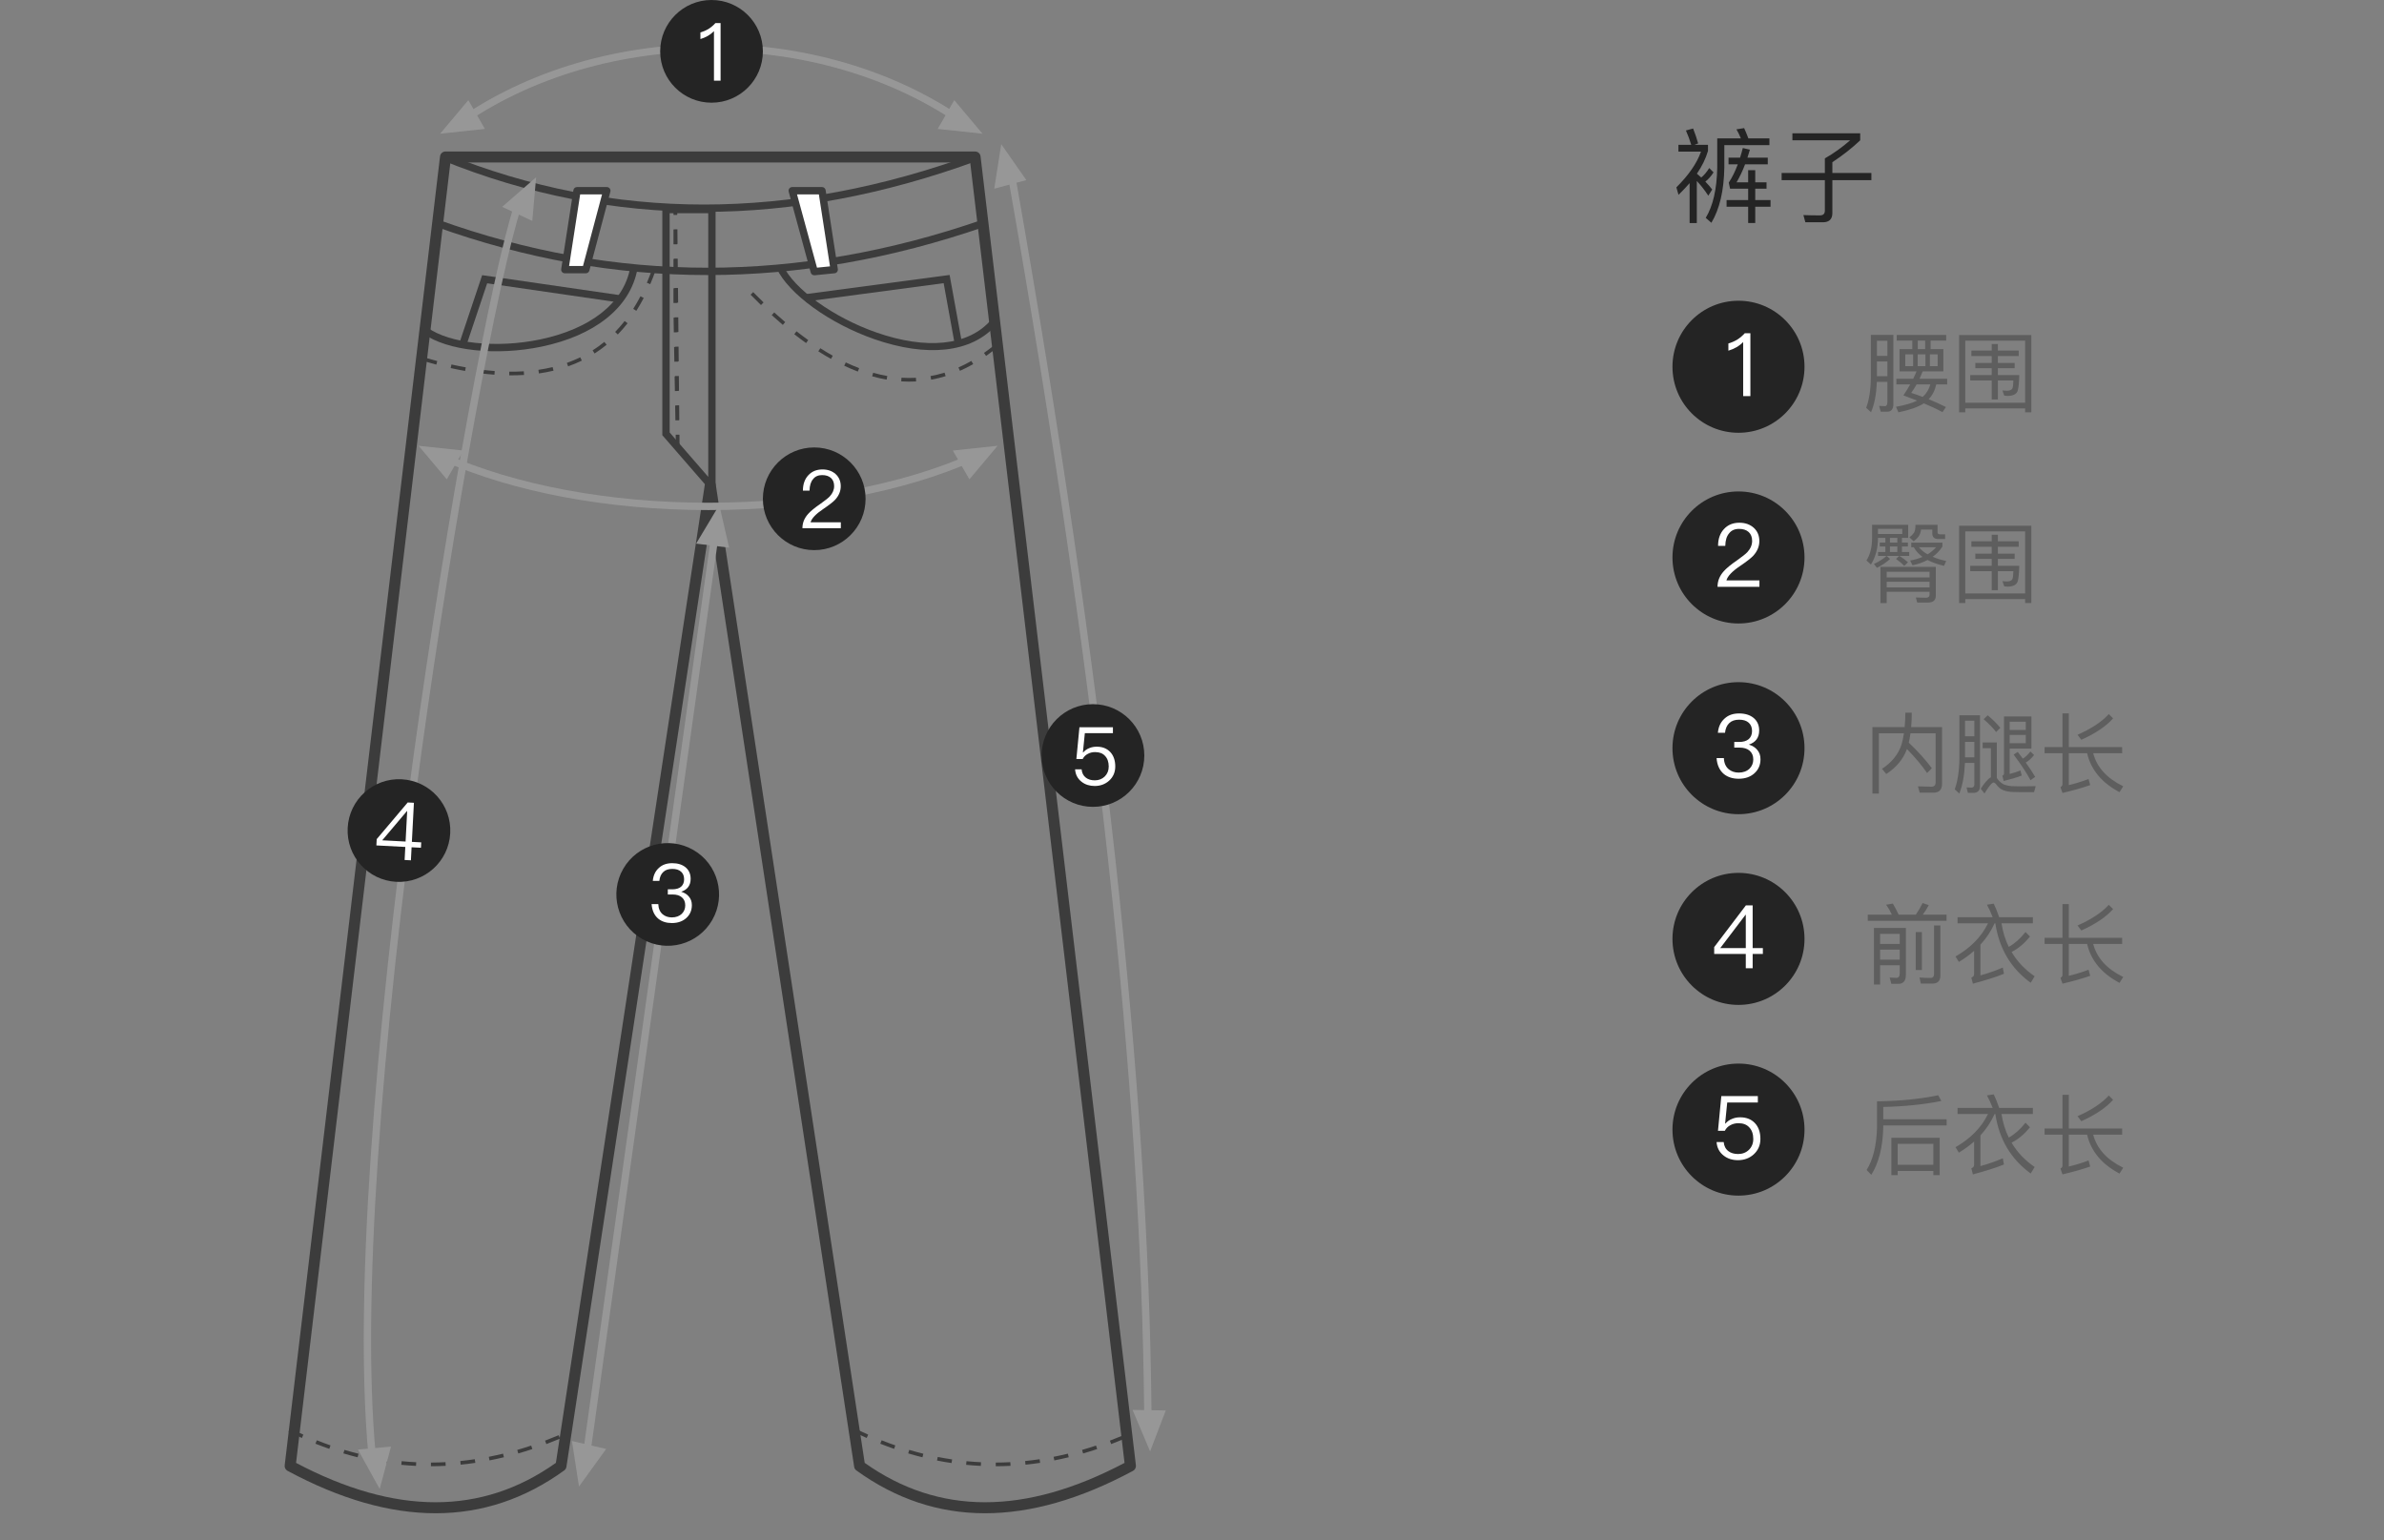<?xml version="1.0" encoding="UTF-8"?>
<svg width="325px" height="210px" viewBox="0 0 325 210" version="1.1" xmlns="http://www.w3.org/2000/svg" xmlns:xlink="http://www.w3.org/1999/xlink">
    <rect x="0" y="0" width="325" height="210" fill="#808080" stroke="none"/>
    <!-- Generator: Sketch 49.2 (51160) - http://www.bohemiancoding.com/sketch -->
    <title>裤子示意图@1x</title>
    <desc>Created with Sketch.</desc>
    <defs></defs>
    <g id="Page-1" stroke="none" stroke-width="1" fill="none" fill-rule="evenodd">
        <g id="H051-查看尺码-裤子" transform="translate(-25, -574)">
            <g id="尺码图示" transform="translate(0, 511)">
                <g id="裤子示意图" transform="translate(25, 61)">
                    <rect id="Rectangle-11" opacity="0.606" x="0" y="0" width="325" height="210"></rect>
                    <g id="裤子指示文字" transform="translate(228, 16)">
                        <path d="M9.772,3.464 C9.968,3.884 10.15,4.346 10.346,4.864 L13.216,4.864 L13.216,5.788 L7.07,5.788 L7.07,8.868 C7.014,11.99 6.426,14.496 5.306,16.372 L4.536,15.7 C5.53,14.062 6.048,11.78 6.104,8.868 L6.104,4.864 L9.324,4.864 C9.142,4.416 8.946,4.01 8.722,3.632 L9.772,3.464 Z M9.59,6.18 L10.556,6.404 C10.444,6.782 10.332,7.146 10.22,7.496 L12.992,7.496 L12.992,8.406 L9.898,8.406 C9.548,9.33 9.156,10.142 8.736,10.856 L10.318,10.856 L10.318,9.204 L11.284,9.204 L11.284,10.856 L12.824,10.856 L12.824,11.724 L11.284,11.724 L11.284,13.278 L13.37,13.278 L13.37,14.188 L11.284,14.188 L11.284,16.4 L10.318,16.4 L10.318,14.188 L7.378,14.188 L7.378,13.278 L10.318,13.278 L10.318,11.724 L7.854,11.724 L7.672,10.898 C8.12,10.226 8.54,9.386 8.904,8.406 L7.644,8.406 L7.644,7.496 L9.212,7.496 C9.352,7.076 9.478,6.628 9.59,6.18 Z M2.338,10.968 C1.876,11.5 1.372,12.032 0.826,12.564 L0.532,11.542 C2.212,9.876 3.332,8.252 3.892,6.67 L0.812,6.67 L0.812,5.746 L2.562,5.746 C2.352,5.074 2.114,4.416 1.834,3.786 L2.814,3.52 C3.108,4.262 3.332,4.934 3.5,5.55 L2.996,5.746 L4.844,5.746 L4.844,6.572 C4.536,7.622 4.032,8.658 3.332,9.68 C3.528,9.848 3.724,10.016 3.92,10.198 C4.298,9.904 4.662,9.47 5.012,8.91 L5.6,9.498 C5.264,10.03 4.886,10.45 4.48,10.758 C4.816,11.094 5.124,11.458 5.418,11.836 L4.886,12.676 C4.368,11.892 3.85,11.234 3.318,10.674 L3.318,16.414 L2.338,16.414 L2.338,10.968 Z M14.882,9.582 L20.776,9.582 L20.776,7.594 C21.98,6.908 23.128,6.082 24.22,5.13 L16.352,5.13 L16.352,4.178 L25.592,4.178 L25.592,5.13 C24.486,6.18 23.226,7.174 21.798,8.112 L21.798,9.582 L27.118,9.582 L27.118,10.562 L21.798,10.562 L21.798,15.042 C21.798,15.882 21.364,16.302 20.51,16.302 L18.116,16.302 L17.85,15.322 C18.55,15.35 19.292,15.364 20.104,15.364 C20.552,15.364 20.776,15.14 20.776,14.72 L20.776,10.562 L14.882,10.562 L14.882,9.582 Z" id="裤子" fill="#242424"></path>
                        <path d="M27.872,35.276 L27.872,37.292 L29.3,37.292 L29.3,35.276 L27.872,35.276 Z M29.3,34.52 L29.3,32.456 L27.872,32.456 L27.872,34.52 L29.3,34.52 Z M27.86,38.06 C27.8,39.74 27.536,41.12 27.068,42.2 L26.408,41.6 C26.816,40.52 27.032,39.128 27.044,37.448 L27.044,31.652 L30.116,31.652 L30.116,41.084 C30.116,41.78 29.828,42.128 29.252,42.128 L28.388,42.128 L28.172,41.336 C28.46,41.36 28.736,41.372 28.988,41.372 C29.192,41.372 29.3,41.168 29.3,40.784 L29.3,38.06 L27.86,38.06 Z M30.572,31.664 L37.316,31.664 L37.316,32.432 L35.192,32.432 L35.192,33.596 L36.932,33.596 L36.932,36.632 L34.112,36.632 C33.968,36.992 33.824,37.328 33.68,37.64 L37.448,37.64 L37.448,38.408 L35.96,38.408 C35.78,39.224 35.432,39.896 34.928,40.424 C35.744,40.76 36.524,41.108 37.28,41.492 L36.812,42.188 C36.092,41.792 35.252,41.396 34.268,40.988 C33.488,41.492 32.336,41.9 30.8,42.212 L30.476,41.456 C31.7,41.24 32.66,40.964 33.356,40.616 C32.756,40.376 32.132,40.148 31.484,39.908 C31.832,39.38 32.144,38.888 32.408,38.408 L30.524,38.408 L30.524,37.64 L32.816,37.64 C32.984,37.292 33.14,36.956 33.272,36.632 L30.956,36.632 L30.956,33.596 L32.696,33.596 L32.696,32.432 L30.572,32.432 L30.572,31.664 Z M34.448,33.596 L34.448,32.432 L33.44,32.432 L33.44,33.596 L34.448,33.596 Z M34.112,40.112 C34.616,39.656 34.964,39.092 35.156,38.408 L33.284,38.408 C33.056,38.804 32.816,39.188 32.552,39.56 C33.08,39.728 33.596,39.92 34.112,40.112 Z M36.152,35.924 L36.152,34.304 L35.096,34.304 L35.096,35.924 L36.152,35.924 Z M34.484,35.924 L34.484,34.304 L33.428,34.304 L33.428,35.924 L34.484,35.924 Z M32.804,35.924 L32.804,34.304 L31.736,34.304 L31.736,35.924 L32.804,35.924 Z M40.748,33.8 L43.52,33.8 L43.52,32.9 L44.36,32.9 L44.36,33.8 L47.204,33.8 L47.204,34.544 L44.36,34.544 L44.36,35.48 L46.652,35.48 L46.652,36.2 L44.36,36.2 L44.36,37.136 L47.276,37.136 C47.252,38.288 47.168,39.032 47.024,39.368 C46.844,39.752 46.412,39.956 45.728,39.98 C45.584,39.98 45.416,39.956 45.224,39.932 L44.984,39.224 C45.236,39.248 45.452,39.272 45.632,39.272 C46.028,39.26 46.268,39.14 46.352,38.924 C46.424,38.756 46.46,38.396 46.472,37.868 L44.36,37.868 L44.36,40.46 L43.52,40.46 L43.52,37.868 L40.592,37.868 L40.592,37.136 L43.52,37.136 L43.52,36.2 L41.288,36.2 L41.288,35.48 L43.52,35.48 L43.52,34.544 L40.748,34.544 L40.748,33.8 Z M48.92,31.676 L48.92,42.212 L48.08,42.212 L48.08,41.672 L39.92,41.672 L39.92,42.212 L39.08,42.212 L39.08,31.676 L48.92,31.676 Z M39.92,40.904 L48.08,40.904 L48.08,32.444 L39.92,32.444 L39.92,40.904 Z" id="腰围" fill="#5E5E5E"></path>
                        <path d="M28.256,59.968 L29.024,59.968 L29.024,59.332 L28.016,59.332 L28.016,59.416 C28.004,60.784 27.68,61.972 27.056,62.956 L26.444,62.404 C26.948,61.636 27.2,60.64 27.212,59.416 L27.212,57.544 L32.132,57.544 L32.132,59.332 L31.28,59.332 L31.28,59.968 L32.096,59.968 L32.096,60.496 L31.28,60.496 L31.28,61.252 L32.276,61.252 L32.276,61.792 L30.944,61.792 C31.4,62.08 31.796,62.368 32.108,62.656 L31.604,63.148 C31.328,62.86 30.956,62.536 30.476,62.2 L30.908,61.792 L29.204,61.792 L29.672,62.2 C29.18,62.656 28.58,63.064 27.872,63.412 L27.464,62.884 C28.148,62.572 28.724,62.2 29.18,61.792 L28.028,61.792 L28.028,61.252 L29.024,61.252 L29.024,60.496 L28.256,60.496 L28.256,59.968 Z M30.656,59.332 L29.648,59.332 L29.648,59.968 L30.656,59.968 L30.656,59.332 Z M29.648,61.252 L30.656,61.252 L30.656,60.496 L29.648,60.496 L29.648,61.252 Z M31.328,58.096 L28.016,58.096 L28.016,58.804 L31.328,58.804 L31.328,58.096 Z M32.9,60.604 L32.552,60.604 L32.552,59.98 L36.8,59.98 L36.8,60.52 C36.44,61.072 35.996,61.54 35.468,61.912 C35.996,62.14 36.62,62.332 37.316,62.476 L37.028,63.148 C36.14,62.932 35.384,62.668 34.772,62.344 C34.172,62.668 33.488,62.908 32.72,63.064 L32.396,62.416 C33.02,62.308 33.584,62.14 34.088,61.924 C33.56,61.54 33.164,61.096 32.9,60.604 Z M34.772,61.576 C35.216,61.312 35.6,60.988 35.936,60.604 L33.596,60.604 C33.884,60.964 34.28,61.288 34.772,61.576 Z M29.204,65.32 L29.204,66.076 L35.048,66.076 L35.048,65.32 L29.204,65.32 Z M35.048,64.72 L35.048,63.952 L29.204,63.952 L29.204,64.72 L35.048,64.72 Z M29.204,66.676 L29.204,68.224 L28.352,68.224 L28.352,63.28 L35.9,63.28 L35.9,67.228 C35.9,67.84 35.528,68.152 34.796,68.152 L33.368,68.152 L33.176,67.456 L34.568,67.492 C34.88,67.492 35.048,67.336 35.048,67.048 L35.048,66.676 L29.204,66.676 Z M33.128,57.556 L36.14,57.556 L36.14,58.588 C36.14,58.756 36.248,58.84 36.464,58.84 L37.172,58.84 L37.172,59.488 L36.272,59.488 C35.696,59.488 35.42,59.224 35.42,58.72 L35.42,58.192 L33.884,58.192 C33.86,58.48 33.776,58.756 33.644,58.996 C33.488,59.26 33.236,59.524 32.876,59.788 L32.3,59.26 C32.552,59.068 32.756,58.864 32.912,58.648 C33.056,58.432 33.128,58.072 33.128,57.556 Z M40.748,59.8 L43.52,59.8 L43.52,58.9 L44.36,58.9 L44.36,59.8 L47.204,59.8 L47.204,60.544 L44.36,60.544 L44.36,61.48 L46.652,61.48 L46.652,62.2 L44.36,62.2 L44.36,63.136 L47.276,63.136 C47.252,64.288 47.168,65.032 47.024,65.368 C46.844,65.752 46.412,65.956 45.728,65.98 C45.584,65.98 45.416,65.956 45.224,65.932 L44.984,65.224 C45.236,65.248 45.452,65.272 45.632,65.272 C46.028,65.26 46.268,65.14 46.352,64.924 C46.424,64.756 46.46,64.396 46.472,63.868 L44.36,63.868 L44.36,66.46 L43.52,66.46 L43.52,63.868 L40.592,63.868 L40.592,63.136 L43.52,63.136 L43.52,62.2 L41.288,62.2 L41.288,61.48 L43.52,61.48 L43.52,60.544 L40.748,60.544 L40.748,59.8 Z M48.92,57.676 L48.92,68.212 L48.08,68.212 L48.08,67.672 L39.92,67.672 L39.92,68.212 L39.08,68.212 L39.08,57.676 L48.92,57.676 Z M39.92,66.904 L48.08,66.904 L48.08,58.444 L39.92,58.444 L39.92,66.904 Z" id="臀围" fill="#5E5E5E"></path>
                        <path d="M34.1,109.112 L34.94,109.4 C34.688,109.88 34.412,110.312 34.124,110.696 L37.364,110.696 L37.364,111.536 L26.624,111.536 L26.624,110.696 L29.912,110.696 C29.672,110.192 29.42,109.748 29.132,109.34 L30.044,109.184 C30.308,109.628 30.572,110.132 30.836,110.696 L33.176,110.696 C33.524,110.192 33.836,109.664 34.1,109.112 Z M30.788,120.128 L29.84,120.128 L29.612,119.276 L30.512,119.312 C30.824,119.312 30.98,119.108 30.98,118.712 L30.98,117.596 L28.304,117.596 L28.304,120.224 L27.464,120.224 L27.464,112.508 L31.82,112.508 L31.82,118.904 C31.82,119.72 31.472,120.128 30.788,120.128 Z M28.304,116.828 L30.98,116.828 L30.98,115.46 L28.304,115.46 L28.304,116.828 Z M28.304,114.692 L30.98,114.692 L30.98,113.312 L28.304,113.312 L28.304,114.692 Z M35.456,120.092 L33.86,120.092 L33.68,119.264 C34.184,119.3 34.676,119.324 35.156,119.324 C35.492,119.324 35.66,119.132 35.66,118.772 L35.66,112.172 L36.524,112.172 L36.524,118.988 C36.524,119.72 36.164,120.092 35.456,120.092 Z M33.164,113.072 L34.004,113.072 L34.004,118.244 L33.164,118.244 L33.164,113.072 Z M44.012,111.872 L43.916,111.872 C43.436,112.94 42.788,113.912 41.984,114.788 L41.984,118.976 C43.076,118.676 44.096,118.316 45.032,117.908 L45.188,118.76 C44.012,119.228 42.596,119.672 40.952,120.104 L40.748,119.276 C40.988,119.18 41.12,119.036 41.12,118.82 L41.12,115.628 C40.496,116.18 39.8,116.684 39.044,117.14 L38.588,116.396 C40.64,115.22 42.116,113.72 43.016,111.872 L38.864,111.872 L38.864,111.044 L43.652,111.044 C43.412,110.42 43.16,109.856 42.872,109.34 L43.796,109.196 C44.06,109.736 44.3,110.348 44.54,111.044 L49.136,111.044 L49.136,111.872 L44.852,111.872 C45.044,113.048 45.368,114.128 45.848,115.088 C46.652,114.644 47.408,113.972 48.128,113.06 L48.74,113.684 C47.996,114.596 47.168,115.304 46.232,115.784 C47,117.092 48.056,118.196 49.376,119.096 L48.836,119.984 C46.148,118.04 44.54,115.328 44.012,111.872 Z M50.732,113.852 L53.168,113.852 L53.168,109.256 L54.032,109.256 L54.032,113.852 L61.304,113.852 L61.304,114.692 L57.356,114.692 C57.86,116.612 59.228,118.112 61.448,119.192 L60.944,119.996 C58.52,118.712 57.056,116.948 56.528,114.692 L54.032,114.692 L54.032,119.036 C54.932,118.82 55.832,118.544 56.72,118.208 L56.948,119.036 C55.772,119.444 54.512,119.792 53.168,120.104 L52.892,119.312 C53.072,119.216 53.168,119.084 53.168,118.892 L53.168,114.692 L50.732,114.692 L50.732,113.852 Z M59.48,109.352 L60.068,109.94 C59.108,111.02 57.656,111.992 55.736,112.856 L55.22,112.172 C57.128,111.332 58.544,110.396 59.48,109.352 Z" id="前衣长" fill="#5E5E5E"></path>
                        <path d="M31.964,88.116 C31.472,89.484 30.536,90.612 29.144,91.524 L28.568,90.816 C29.912,89.928 30.8,88.824 31.232,87.492 C31.364,87.024 31.472,86.52 31.556,85.968 L28.136,85.968 L28.136,94.188 L27.26,94.188 L27.26,85.128 L31.652,85.128 C31.712,84.516 31.748,83.856 31.748,83.16 L32.624,83.16 C32.624,83.868 32.588,84.528 32.54,85.128 L36.752,85.128 L36.752,92.856 C36.752,93.66 36.356,94.068 35.588,94.068 L33.704,94.068 L33.464,93.204 L35.3,93.252 C35.684,93.252 35.876,93.048 35.876,92.664 L35.876,85.968 L32.444,85.968 C32.384,86.424 32.312,86.856 32.216,87.252 C33.464,88.428 34.508,89.592 35.36,90.732 L34.712,91.392 C34.016,90.36 33.092,89.268 31.964,88.116 Z M45.968,86.196 L45.968,87.324 L48.164,87.324 L48.164,86.196 L45.968,86.196 Z M48.164,85.512 L48.164,84.396 L45.968,84.396 L45.968,85.512 L48.164,85.512 Z M47.072,88.512 C47.312,88.824 47.552,89.136 47.768,89.424 C48.128,89.196 48.476,88.872 48.8,88.452 L49.292,88.932 C48.956,89.376 48.572,89.724 48.164,89.964 C48.692,90.684 49.112,91.332 49.448,91.92 L48.812,92.364 C48.248,91.32 47.48,90.156 46.508,88.872 L47.072,88.512 Z M42.98,83.52 C43.652,84.084 44.228,84.648 44.696,85.224 L44.12,85.8 C43.712,85.248 43.136,84.672 42.416,84.048 L42.98,83.52 Z M47.492,93.204 C48.212,93.204 48.884,93.192 49.52,93.18 L49.292,93.996 L47.42,93.996 C47.084,93.996 46.76,93.984 46.424,93.972 C45.92,93.96 45.476,93.876 45.092,93.732 C44.72,93.576 44.408,93.312 44.156,92.952 C44.012,92.772 43.88,92.688 43.772,92.688 C43.556,92.688 43.136,93.18 42.536,94.176 L42.02,93.528 C42.572,92.688 43.028,92.172 43.412,91.968 L43.412,88.008 L42.284,88.008 L42.284,87.216 L44.216,87.216 L44.216,92.076 C44.24,92.1 44.264,92.136 44.288,92.16 C44.504,92.484 44.792,92.736 45.14,92.928 C45.452,93.06 45.824,93.144 46.256,93.18 C46.664,93.192 47.072,93.204 47.492,93.204 Z M39.884,87.144 L39.884,89.244 L41.156,89.244 L41.156,87.144 L39.884,87.144 Z M41.156,86.376 L41.156,84.252 L39.884,84.252 L39.884,86.376 L41.156,86.376 Z M39.872,90.012 C39.8,91.692 39.548,93.084 39.104,94.176 L38.48,93.612 C38.888,92.484 39.104,91.068 39.116,89.34 L39.116,83.52 L41.924,83.52 L41.924,93.18 C41.924,93.78 41.612,94.092 41.012,94.092 L40.28,94.092 L40.088,93.348 C40.328,93.36 40.556,93.372 40.772,93.372 C41.024,93.372 41.156,93.216 41.156,92.916 L41.156,90.012 L39.872,90.012 Z M45.968,88.056 L45.968,91.512 C46.46,91.392 46.952,91.236 47.432,91.044 L47.612,91.728 C46.964,91.992 46.136,92.232 45.152,92.472 L44.972,91.752 C45.116,91.692 45.2,91.596 45.2,91.452 L45.2,83.676 L48.932,83.676 L48.932,88.056 L45.968,88.056 Z M50.732,87.852 L53.168,87.852 L53.168,83.256 L54.032,83.256 L54.032,87.852 L61.304,87.852 L61.304,88.692 L57.356,88.692 C57.86,90.612 59.228,92.112 61.448,93.192 L60.944,93.996 C58.52,92.712 57.056,90.948 56.528,88.692 L54.032,88.692 L54.032,93.036 C54.932,92.82 55.832,92.544 56.72,92.208 L56.948,93.036 C55.772,93.444 54.512,93.792 53.168,94.104 L52.892,93.312 C53.072,93.216 53.168,93.084 53.168,92.892 L53.168,88.692 L50.732,88.692 L50.732,87.852 Z M59.48,83.352 L60.068,83.94 C59.108,85.02 57.656,85.992 55.736,86.856 L55.22,86.172 C57.128,85.332 58.544,84.396 59.48,83.352 Z" id="内腿长" fill="#5E5E5E"></path>
                        <path d="M28.736,139.432 L28.736,139.744 C28.664,142.432 28.112,144.568 27.104,146.164 L26.468,145.504 C27.344,144.112 27.812,142.192 27.884,139.744 L27.884,136.144 C30.98,136.108 33.752,135.832 36.224,135.316 L36.656,136.096 C34.304,136.576 31.664,136.84 28.736,136.912 L28.736,138.592 L37.376,138.592 L37.376,139.432 L28.736,139.432 Z M36.428,141.112 L36.428,146.2 L35.564,146.2 L35.564,145.636 L30.704,145.636 L30.704,146.2 L29.84,146.2 L29.84,141.112 L36.428,141.112 Z M30.704,144.796 L35.564,144.796 L35.564,141.94 L30.704,141.94 L30.704,144.796 Z M44.012,137.872 L43.916,137.872 C43.436,138.94 42.788,139.912 41.984,140.788 L41.984,144.976 C43.076,144.676 44.096,144.316 45.032,143.908 L45.188,144.76 C44.012,145.228 42.596,145.672 40.952,146.104 L40.748,145.276 C40.988,145.18 41.12,145.036 41.12,144.82 L41.12,141.628 C40.496,142.18 39.8,142.684 39.044,143.14 L38.588,142.396 C40.64,141.22 42.116,139.72 43.016,137.872 L38.864,137.872 L38.864,137.044 L43.652,137.044 C43.412,136.42 43.16,135.856 42.872,135.34 L43.796,135.196 C44.06,135.736 44.3,136.348 44.54,137.044 L49.136,137.044 L49.136,137.872 L44.852,137.872 C45.044,139.048 45.368,140.128 45.848,141.088 C46.652,140.644 47.408,139.972 48.128,139.06 L48.74,139.684 C47.996,140.596 47.168,141.304 46.232,141.784 C47,143.092 48.056,144.196 49.376,145.096 L48.836,145.984 C46.148,144.04 44.54,141.328 44.012,137.872 Z M50.732,139.852 L53.168,139.852 L53.168,135.256 L54.032,135.256 L54.032,139.852 L61.304,139.852 L61.304,140.692 L57.356,140.692 C57.86,142.612 59.228,144.112 61.448,145.192 L60.944,145.996 C58.52,144.712 57.056,142.948 56.528,140.692 L54.032,140.692 L54.032,145.036 C54.932,144.82 55.832,144.544 56.72,144.208 L56.948,145.036 C55.772,145.444 54.512,145.792 53.168,146.104 L52.892,145.312 C53.072,145.216 53.168,145.084 53.168,144.892 L53.168,140.692 L50.732,140.692 L50.732,139.852 Z M59.48,135.352 L60.068,135.94 C59.108,137.02 57.656,137.992 55.736,138.856 L55.22,138.172 C57.128,137.332 58.544,136.396 59.48,135.352 Z" id="后衣长" fill="#5E5E5E"></path>
                        <circle id="Oval-4" fill="#242424" cx="9" cy="36" r="9"></circle>
                        <circle id="Oval-4-Copy" fill="#242424" cx="9" cy="62" r="9"></circle>
                        <circle id="Oval-4-Copy-3" fill="#242424" cx="9" cy="114" r="9"></circle>
                        <circle id="Oval-4-Copy-2" fill="#242424" cx="9" cy="88" r="9"></circle>
                        <circle id="Oval-4-Copy-4" fill="#242424" cx="9" cy="140" r="9"></circle>
                        <path d="M9.854,31.432 L10.622,31.432 L10.622,40 L9.638,40 L9.638,32.632 C9.098,33.184 8.426,33.568 7.622,33.808 L7.622,32.824 C8.006,32.716 8.414,32.548 8.822,32.308 C9.23,32.044 9.566,31.756 9.854,31.432 Z" id="1" fill="#FFFFFF"></path>
                        <path d="M9.12,57.264 C9.912,57.264 10.56,57.492 11.076,57.948 C11.58,58.404 11.844,59.016 11.844,59.76 C11.844,60.504 11.556,61.176 11.004,61.776 C10.704,62.088 10.116,62.556 9.228,63.156 C8.136,63.888 7.512,64.548 7.356,65.124 L11.856,65.124 L11.856,66 L6.144,66 C6.144,65.22 6.42,64.512 6.996,63.876 C7.332,63.492 7.944,62.976 8.856,62.352 C9.528,61.872 9.972,61.524 10.2,61.284 C10.632,60.816 10.86,60.3 10.86,59.748 C10.86,59.22 10.704,58.824 10.392,58.536 C10.08,58.248 9.636,58.104 9.084,58.104 C8.496,58.104 8.04,58.296 7.728,58.704 C7.392,59.088 7.212,59.664 7.2,60.42 L6.216,60.42 C6.216,59.46 6.492,58.692 7.02,58.128 C7.548,57.552 8.256,57.264 9.12,57.264 Z" id="2" fill="#FFFFFF"></path>
                        <path d="M10.008,109.432 L10.932,109.432 L10.932,115.252 L12.324,115.252 L12.324,116.056 L10.932,116.056 L10.932,118 L9.996,118 L9.996,116.056 L5.688,116.056 L5.688,115.12 L10.008,109.432 Z M9.96,110.716 L6.516,115.252 L9.996,115.252 L9.996,110.716 L9.96,110.716 Z" id="4" fill="#FFFFFF"></path>
                        <path d="M9.084,83.264 C9.9,83.264 10.572,83.468 11.076,83.888 C11.568,84.308 11.82,84.872 11.82,85.592 C11.82,86.552 11.352,87.2 10.416,87.512 C10.92,87.668 11.304,87.908 11.568,88.244 C11.856,88.58 12,89 12,89.504 C12,90.284 11.724,90.92 11.184,91.412 C10.632,91.916 9.912,92.168 9.024,92.168 C8.208,92.168 7.548,91.952 7.032,91.544 C6.42,91.04 6.084,90.308 6.012,89.348 L7.008,89.348 C7.032,90.02 7.26,90.536 7.68,90.884 C8.04,91.172 8.484,91.328 9.024,91.328 C9.636,91.328 10.128,91.148 10.5,90.8 C10.836,90.464 11.016,90.044 11.016,89.54 C11.016,89.024 10.848,88.628 10.512,88.34 C10.176,88.052 9.72,87.92 9.12,87.92 L8.424,87.92 L8.424,87.152 L9.084,87.152 C9.66,87.152 10.092,87.02 10.392,86.768 C10.692,86.504 10.848,86.132 10.848,85.652 C10.848,85.172 10.692,84.8 10.404,84.536 C10.092,84.248 9.648,84.116 9.096,84.116 C8.52,84.116 8.076,84.26 7.752,84.572 C7.416,84.884 7.224,85.328 7.164,85.904 L6.192,85.904 C6.264,85.076 6.576,84.428 7.104,83.96 C7.608,83.492 8.268,83.264 9.084,83.264 Z" id="3" fill="#FFFFFF"></path>
                        <path d="M6.66,135.432 L11.64,135.432 L11.64,136.308 L7.464,136.308 L7.176,139.176 L7.224,139.176 C7.464,138.888 7.776,138.672 8.148,138.528 C8.484,138.384 8.844,138.324 9.24,138.324 C10.056,138.324 10.716,138.576 11.22,139.092 C11.724,139.62 11.988,140.34 11.988,141.264 C11.988,142.128 11.676,142.836 11.064,143.388 C10.488,143.904 9.768,144.168 8.928,144.168 C8.172,144.168 7.524,143.964 6.996,143.556 C6.396,143.1 6.072,142.476 6.012,141.696 L6.984,141.696 C7.032,142.236 7.248,142.656 7.632,142.944 C7.968,143.196 8.412,143.328 8.94,143.328 C9.54,143.328 10.032,143.136 10.428,142.752 C10.812,142.368 11.016,141.876 11.016,141.276 C11.016,140.592 10.824,140.064 10.464,139.692 C10.116,139.308 9.624,139.128 9,139.128 C8.592,139.128 8.232,139.212 7.908,139.392 C7.572,139.56 7.308,139.824 7.14,140.16 L6.204,140.16 L6.66,135.432 Z" id="5" fill="#FFFFFF"></path>
                    </g>
                    <g id="裤子线性" transform="translate(38, 1)">
                        <g id="size_trousers">
                            <g id="裤子线性图" transform="translate(0, 21)">
                                <path d="M58.09,46.032 C58.219,45.183 59.444,45.183 59.573,46.032 L79.879,179.433 C89.958,186.585 101.727,186.603 115.303,179.438 L94.263,2.152 L23.4,2.152 L2.36,179.438 C15.936,186.603 27.705,186.585 37.784,179.433 L58.09,46.032 Z M39.219,179.971 C39.189,180.17 39.08,180.348 38.917,180.466 C28.171,188.241 15.557,188.241 1.199,180.519 C0.928,180.373 0.774,180.076 0.81,179.77 L21.989,1.314 C22.033,0.937 22.353,0.652 22.733,0.652 L94.93,0.652 C95.31,0.652 95.63,0.937 95.674,1.314 L116.853,179.77 C116.889,180.076 116.735,180.373 116.464,180.519 C102.106,188.241 89.492,188.241 78.746,180.466 C78.583,180.348 78.474,180.17 78.444,179.971 L58.832,51.129 L39.219,179.971 Z" id="Combined-Shape" fill="#3C3C3C" fill-rule="nonzero"></path>
                                <path d="M21.379,10.892 L21.717,9.951 C45.986,18.683 70.722,18.683 95.946,9.949 L96.273,10.894 C70.835,19.702 45.864,19.702 21.379,10.892 Z" id="Path-11-Copy" fill="#3C3C3C" fill-rule="nonzero"></path>
                                <path d="" id="Path-12" stroke="#979797"></path>
                                <path d="M58.552,9.069 L53.29,9.069 L53.29,38.956 L58.552,45.013 L58.552,9.069 Z M59.552,47.69 L52.29,39.329 L52.29,8.069 L59.552,8.069 L59.552,47.69 Z" id="Path-13" fill="#3C3C3C" fill-rule="nonzero"></path>
                                <path d="M19.707,25.484 L20.293,24.673 C23.277,26.828 29.725,27.517 35.659,26.271 C42.347,24.866 47.016,21.412 47.923,16.461 L48.906,16.641 C47.912,22.068 42.908,25.77 35.865,27.25 C29.68,28.548 22.956,27.829 19.707,25.484 Z" id="Path-14" fill="#3C3C3C" fill-rule="nonzero"></path>
                                <path d="M67.418,24.432 L67.991,23.66 C70.912,25.709 77.537,26.381 83.66,25.205 C90.576,23.877 95.394,20.594 96.28,15.896 L97.243,16.068 C96.269,21.232 91.117,24.743 83.85,26.139 C77.486,27.361 70.598,26.662 67.418,24.432 Z" id="Path-14-Copy" fill="#3C3C3C" fill-rule="nonzero" transform="translate(82.33, 21.316) rotate(-330) translate(-82.33, -21.316) "></path>
                                <path d="M64.316,28.951 L64.451,28.469 C65.102,28.652 65.744,28.822 66.376,28.98 L66.255,29.465 C65.618,29.306 64.971,29.134 64.316,28.951 Z M68.211,29.924 L68.317,29.435 C68.98,29.579 69.631,29.71 70.271,29.826 L70.182,30.318 C69.536,30.2 68.879,30.069 68.211,29.924 Z M72.171,30.639 L72.24,30.144 C72.912,30.239 73.57,30.318 74.216,30.38 L74.168,30.877 C73.515,30.815 72.849,30.735 72.171,30.639 Z M76.176,31.02 L76.198,30.52 C76.875,30.55 77.537,30.561 78.183,30.552 L78.19,31.052 C77.534,31.061 76.862,31.05 76.176,31.02 Z M80.217,30.957 L80.176,30.458 C80.85,30.403 81.506,30.324 82.143,30.222 L82.222,30.716 C81.572,30.82 80.904,30.9 80.217,30.957 Z M84.237,30.3 L84.113,29.816 C84.764,29.65 85.393,29.456 86.001,29.234 L86.172,29.704 C85.549,29.931 84.904,30.13 84.237,30.3 Z M88.013,28.916 L87.792,28.468 C88.386,28.174 88.957,27.848 89.503,27.492 L89.777,27.91 C89.214,28.278 88.626,28.613 88.013,28.916 Z M91.432,26.677 L91.109,26.295 C91.608,25.873 92.083,25.419 92.533,24.934 L92.9,25.274 C92.436,25.774 91.946,26.242 91.432,26.677 Z M94.223,23.67 L93.82,23.374 C94.202,22.852 94.563,22.302 94.902,21.723 L95.334,21.975 C94.986,22.569 94.616,23.134 94.223,23.67 Z M96.299,20.127 L95.845,19.916 C96.118,19.331 96.371,18.722 96.606,18.088 L97.075,18.263 C96.835,18.908 96.577,19.53 96.299,20.127 Z" id="Path-16-Copy" fill="#3C3C3C" fill-rule="nonzero" transform="translate(80.696, 24.572) rotate(-330) translate(-80.696, -24.572) "></path>
                                <polygon id="Path-18" fill="#3C3C3C" fill-rule="nonzero" points="71.883 21.104 71.751 20.113 91.456 17.486 93.197 27.067 92.213 27.245 90.643 18.604"></polygon>
                                <path d="" id="Path-19" stroke="#979797"></path>
                                <path d="M54.647,41.299 L54.147,41.308 L54.111,39.308 L54.611,39.299 L54.647,41.299 Z M54.575,37.299 L54.075,37.308 L54.04,35.309 L54.54,35.3 L54.575,37.299 Z M54.504,33.3 L54.004,33.309 L53.968,31.309 L54.468,31.3 L54.504,33.3 Z M54.432,29.301 L53.932,29.31 L53.897,27.31 L54.397,27.301 L54.432,29.301 Z M54.361,25.301 L53.861,25.31 L53.825,23.311 L54.325,23.302 L54.361,25.301 Z M54.31,21.306 L53.81,21.306 L53.811,19.306 L54.311,19.306 L54.31,21.306 Z M54.312,17.306 L53.812,17.306 L53.813,15.306 L54.313,15.306 L54.312,17.306 Z M54.314,13.306 L53.814,13.306 L53.815,11.306 L54.315,11.306 L54.314,13.306 Z M54.316,9.306 L53.816,9.306 L53.817,8.285 L54.317,8.283 L54.327,9.262 L54.316,9.262 L54.316,9.306 Z M53.847,11.267 L54.347,11.262 L54.367,13.262 L53.867,13.267 L53.847,11.267 Z M53.887,15.266 L54.387,15.261 L54.407,17.261 L53.907,17.266 L53.887,15.266 Z M53.927,19.266 L54.427,19.261 L54.447,21.261 L53.947,21.266 L53.927,19.266 Z M53.967,23.266 L54.467,23.261 L54.486,25.261 L53.987,25.266 L53.967,23.266 Z M54.007,27.266 L54.506,27.261 L54.526,29.261 L54.027,29.266 L54.007,27.266 Z M54.047,31.266 L54.546,31.261 L54.566,33.261 L54.067,33.266 L54.047,31.266 Z M54.087,35.265 L54.586,35.26 L54.606,37.26 L54.107,37.265 L54.087,35.265 Z M54.127,39.265 L54.626,39.26 L54.646,41.26 L54.147,41.265 L54.127,39.265 Z" id="Path-20" fill="#3C3C3C" fill-rule="nonzero"></path>
                                <path d="" id="Path-9" stroke="#979797"></path>
                                <path d="M22.548,1.421 C45.591,10.707 69.779,10.707 95.109,1.421" id="Path-11" stroke="#3C3C3C"></path>
                                <path d="" id="Path-15" stroke="#979797"></path>
                                <path d="M19.549,29.168 L19.691,28.689 C20.34,28.881 20.98,29.059 21.61,29.224 L21.484,29.707 C20.848,29.542 20.203,29.362 19.549,29.168 Z M23.438,30.178 L23.545,29.69 C24.207,29.836 24.857,29.966 25.497,30.08 L25.409,30.572 C24.763,30.457 24.106,30.326 23.438,30.178 Z M27.404,30.878 L27.468,30.382 C28.139,30.468 28.798,30.535 29.443,30.583 L29.406,31.081 C28.752,31.033 28.084,30.966 27.404,30.878 Z M31.422,31.168 L31.427,30.668 C32.103,30.675 32.763,30.659 33.408,30.62 L33.438,31.119 C32.782,31.159 32.109,31.175 31.422,31.168 Z M35.469,30.913 L35.398,30.418 C36.064,30.323 36.711,30.199 37.34,30.048 L37.457,30.534 C36.813,30.689 36.15,30.815 35.469,30.913 Z M39.449,29.945 L39.282,29.474 C39.909,29.251 40.515,28.997 41.101,28.712 L41.32,29.162 C40.717,29.455 40.094,29.716 39.449,29.945 Z M43.056,28.19 L42.787,27.769 C43.341,27.416 43.873,27.031 44.383,26.613 L44.7,27 C44.174,27.43 43.626,27.827 43.056,28.19 Z M46.22,25.601 L45.861,25.253 C46.313,24.787 46.745,24.291 47.157,23.764 L47.55,24.073 C47.128,24.613 46.684,25.122 46.22,25.601 Z M48.747,22.374 L48.325,22.106 C48.671,21.561 49,20.989 49.312,20.391 L49.756,20.623 C49.437,21.233 49.101,21.817 48.747,22.374 Z M50.644,18.745 L50.184,18.548 C50.439,17.954 50.679,17.338 50.904,16.7 L51.376,16.866 C51.146,17.514 50.903,18.141 50.644,18.745 Z" id="Path-16" fill="#3C3C3C" fill-rule="nonzero"></path>
                                <polygon id="Path-17" fill="#3C3C3C" fill-rule="nonzero" points="25.562 27.128 24.614 26.81 27.73 17.513 46.531 20.244 46.387 21.234 28.413 18.622"></polygon>
                                <polygon id="Path-21" fill="#FFFFFF" points="40.663 6 39 16.759 41.862 16.759 44.724 6"></polygon>
                                <path d="M40.168,5.924 C40.206,5.68 40.416,5.5 40.663,5.5 L44.724,5.5 C45.053,5.5 45.292,5.811 45.207,6.129 L42.345,16.888 C42.287,17.107 42.089,17.259 41.862,17.259 L39,17.259 C38.693,17.259 38.459,16.986 38.506,16.683 L40.168,5.924 Z M41.091,6.5 L39.583,16.259 L41.478,16.259 L44.074,6.5 L41.091,6.5 Z" id="Path-21-Copy-3" fill="#3C3C3C" fill-rule="nonzero"></path>
                                <polygon id="Path-21-Copy" fill="#FFFFFF" transform="translate(72.862, 11.515) scale(-1, 1) translate(-72.862, -11.515) " points="71.663 6 70 16.759 72.718 17.03 75.724 6"></polygon>
                                <path d="M71.168,5.924 C71.206,5.68 71.416,5.5 71.663,5.5 L75.724,5.5 C76.054,5.5 76.293,5.813 76.207,6.131 L73.2,17.162 C73.136,17.397 72.911,17.552 72.668,17.528 L69.95,17.257 C69.665,17.228 69.462,16.966 69.506,16.683 L71.168,5.924 Z M70.575,16.314 L72.347,16.491 L75.07,6.5 L72.091,6.5 L70.575,16.314 Z" id="Path-21-Copy-2" fill="#3C3C3C" fill-rule="nonzero" transform="translate(72.862, 11.515) scale(-1, 1) translate(-72.862, -11.515) "></path>
                                <path d="M78.333,175.187 L78.555,174.738 C79.154,175.035 79.755,175.317 80.356,175.585 L80.152,176.041 C79.545,175.771 78.939,175.486 78.333,175.187 Z M82.006,176.822 L82.191,176.358 C82.812,176.604 83.433,176.835 84.055,177.052 L83.891,177.524 C83.262,177.305 82.634,177.071 82.006,176.822 Z M85.812,178.144 L85.955,177.665 C86.593,177.855 87.233,178.03 87.874,178.189 L87.753,178.674 C87.105,178.513 86.458,178.337 85.812,178.144 Z M89.741,179.117 L89.838,178.626 C90.49,178.755 91.143,178.867 91.797,178.964 L91.724,179.458 C91.062,179.361 90.401,179.247 89.741,179.117 Z M93.708,179.701 L93.756,179.204 C94.416,179.268 95.077,179.316 95.738,179.347 L95.714,179.847 C95.044,179.815 94.376,179.766 93.708,179.701 Z M97.749,179.893 L97.747,179.393 C98.409,179.391 99.071,179.373 99.734,179.339 L99.76,179.838 C99.089,179.873 98.418,179.891 97.749,179.893 Z M101.802,179.682 L101.751,179.185 C102.408,179.118 103.065,179.036 103.724,178.937 L103.798,179.432 C103.131,179.531 102.466,179.615 101.802,179.682 Z M105.731,179.098 L105.635,178.607 C106.282,178.481 106.93,178.339 107.578,178.182 L107.696,178.668 C107.04,178.827 106.385,178.97 105.731,179.098 Z M109.654,178.148 L109.516,177.668 C110.148,177.486 110.781,177.289 111.415,177.077 L111.574,177.552 C110.933,177.765 110.293,177.964 109.654,178.148 Z M113.483,176.873 L113.306,176.405 C113.921,176.173 114.538,175.927 115.155,175.667 L115.349,176.128 C114.726,176.39 114.104,176.638 113.483,176.873 Z" id="Path-10" fill="#3C3C3C" fill-rule="nonzero"></path>
                                <path d="M1.333,175.187 L1.555,174.738 C2.154,175.035 2.755,175.317 3.356,175.585 L3.152,176.041 C2.545,175.771 1.939,175.486 1.333,175.187 Z M5.006,176.822 L5.191,176.358 C5.812,176.604 6.433,176.835 7.055,177.052 L6.891,177.524 C6.262,177.305 5.634,177.071 5.006,176.822 Z M8.812,178.144 L8.955,177.665 C9.593,177.855 10.233,178.03 10.874,178.189 L10.753,178.674 C10.105,178.513 9.458,178.337 8.812,178.144 Z M12.741,179.117 L12.838,178.626 C13.49,178.755 14.143,178.867 14.797,178.964 L14.724,179.458 C14.062,179.361 13.401,179.247 12.741,179.117 Z M16.708,179.701 L16.756,179.204 C17.416,179.268 18.077,179.316 18.738,179.347 L18.714,179.847 C18.044,179.815 17.376,179.766 16.708,179.701 Z M20.749,179.893 L20.747,179.393 C21.409,179.391 22.071,179.373 22.734,179.339 L22.76,179.838 C22.089,179.873 21.418,179.891 20.749,179.893 Z M24.802,179.682 L24.751,179.185 C25.408,179.118 26.065,179.036 26.724,178.937 L26.798,179.432 C26.131,179.531 25.466,179.615 24.802,179.682 Z M28.731,179.098 L28.635,178.607 C29.282,178.481 29.93,178.339 30.578,178.182 L30.696,178.668 C30.04,178.827 29.385,178.97 28.731,179.098 Z M32.654,178.148 L32.516,177.668 C33.148,177.486 33.781,177.289 34.415,177.077 L34.574,177.552 C33.933,177.765 33.293,177.964 32.654,178.148 Z M36.483,176.873 L36.306,176.405 C36.921,176.173 37.538,175.927 38.155,175.667 L38.349,176.128 C37.726,176.39 37.104,176.638 36.483,176.873 Z" id="Path-10-Copy" fill="#3C3C3C" fill-rule="nonzero"></path>
                            </g>
                            <g id="线条指示" transform="translate(4, 0)">
                                <g id="1" transform="translate(18, 0)">
                                    <path d="M72.913,18.239 L72.315,19.04 C62.892,12.004 50.354,8 36.998,8 C23.621,8 11.063,12.017 1.636,19.073 L1.037,18.273 C10.64,11.084 23.409,7 36.998,7 C50.565,7 63.314,11.071 72.913,18.239 Z" id="Oval-8" fill="#979797" fill-rule="nonzero"></path>
                                    <polygon id="Rectangle-12" fill="#979797" transform="translate(3.469, 17.356) rotate(-75) translate(-3.469, -17.356) " points="0.763 14.49 6.176 17.02 2.973 20.222"></polygon>
                                    <polygon id="Rectangle-12-Copy" fill="#979797" transform="translate(70.469, 17.356) scale(-1, 1) rotate(-75) translate(-70.469, -17.356) " points="67.763 14.49 73.176 17.02 69.973 20.222"></polygon>
                                    <circle id="Oval-9" fill="#242424" cx="37" cy="8" r="7"></circle>
                                    <path d="M37.53,4.146 L38.234,4.146 L38.234,12 L37.332,12 L37.332,5.246 C36.837,5.752 36.221,6.104 35.484,6.324 L35.484,5.422 C35.836,5.323 36.21,5.169 36.584,4.949 C36.958,4.707 37.266,4.443 37.53,4.146 Z" fill="#FFFFFF"></path>
                                </g>
                                <g id="5" transform="translate(68, 20)">
                                    <path d="M120.264,102.795 C77.566,91.776 22.189,83.275 -45.864,77.294 L-45.864,79.435 L-51.481,76.945 L-45.864,74.906 L-45.864,76.291 C22.293,82.277 77.759,90.791 120.539,101.833 L121.077,99.959 L125.914,103.466 L119.829,104.312 L120.264,102.795 L120.264,102.795 Z" id="Combined-Shape" fill="#979797" fill-rule="nonzero" transform="translate(37.217, 89.609) rotate(-285) translate(-37.217, -89.609) "></path>
                                    <circle id="Oval-9-Copy-3" fill="#242424" transform="translate(39, 84) rotate(-360) translate(-39, -84) " cx="39" cy="84" r="7"></circle>
                                    <path d="M37.155,80.146 L41.72,80.146 L41.72,80.949 L37.892,80.949 L37.628,83.578 L37.672,83.578 C37.892,83.314 38.178,83.116 38.519,82.984 C38.827,82.852 39.157,82.797 39.52,82.797 C40.268,82.797 40.873,83.028 41.335,83.501 C41.797,83.985 42.039,84.645 42.039,85.492 C42.039,86.284 41.753,86.933 41.192,87.439 C40.664,87.912 40.004,88.154 39.234,88.154 C38.541,88.154 37.947,87.967 37.463,87.593 C36.913,87.175 36.616,86.603 36.561,85.888 L37.452,85.888 C37.496,86.383 37.694,86.768 38.046,87.032 C38.354,87.263 38.761,87.384 39.245,87.384 C39.795,87.384 40.246,87.208 40.609,86.856 C40.961,86.504 41.148,86.053 41.148,85.503 C41.148,84.876 40.972,84.392 40.642,84.051 C40.323,83.699 39.872,83.534 39.3,83.534 C38.926,83.534 38.596,83.611 38.299,83.776 C37.991,83.93 37.749,84.172 37.595,84.48 L36.737,84.48 L37.155,80.146 Z" fill="#FFFFFF"></path>
                                </g>
                                <g id="2" transform="translate(54.5, 68) rotate(-180) translate(-54.5, -68) translate(15, 60)">
                                    <path d="M75.672,12.196 L75.266,13.11 C65.709,8.873 52.982,6.461 39.426,6.461 C25.847,6.461 13.102,8.881 3.54,13.13 L3.133,12.216 C12.831,7.907 25.714,5.461 39.426,5.461 C53.115,5.461 65.979,7.899 75.672,12.196 Z" id="Oval-8" fill="#979797" fill-rule="nonzero"></path>
                                    <polygon id="Rectangle-12" fill="#979797" transform="translate(3.469, 12.356) rotate(-75) translate(-3.469, -12.356) " points="0.763 9.49 6.176 12.02 2.973 15.222"></polygon>
                                    <polygon id="Rectangle-12-Copy" fill="#979797" transform="translate(75.469, 12.356) scale(-1, 1) rotate(-75) translate(-75.469, -12.356) " points="72.763 9.49 78.176 12.02 74.973 15.222"></polygon>
                                    <circle id="Oval-9-Copy" fill="#242424" cx="25" cy="7" r="7"></circle>
                                    <path d="M24.101,2.992 C24.827,2.992 25.421,3.201 25.894,3.619 C26.356,4.037 26.598,4.598 26.598,5.28 C26.598,5.962 26.334,6.578 25.828,7.128 C25.553,7.414 25.014,7.843 24.2,8.393 C23.199,9.064 22.627,9.669 22.484,10.197 L26.609,10.197 L26.609,11 L21.373,11 C21.373,10.285 21.626,9.636 22.154,9.053 C22.462,8.701 23.023,8.228 23.859,7.656 C24.475,7.216 24.882,6.897 25.091,6.677 C25.487,6.248 25.696,5.775 25.696,5.269 C25.696,4.785 25.553,4.422 25.267,4.158 C24.981,3.894 24.574,3.762 24.068,3.762 C23.529,3.762 23.111,3.938 22.825,4.312 C22.517,4.664 22.352,5.192 22.341,5.885 L21.439,5.885 C21.439,5.005 21.692,4.301 22.176,3.784 C22.66,3.256 23.309,2.992 24.101,2.992 Z" fill="#FFFFFF" transform="translate(23.991, 6.996) rotate(-180) translate(-23.991, -6.996) "></path>
                                </g>
                                <g id="3" transform="translate(35, 69)">
                                    <polygon id="Rectangle-12" fill="#979797" transform="translate(20.467, 4.738) rotate(-308) translate(-20.467, -4.738) " points="17.76 1.872 23.174 4.402 19.971 7.605"></polygon>
                                    <polygon id="Rectangle-12-Copy" fill="#979797" points="1.932 134.659 0.972 128.456 5.637 129.537"></polygon>
                                    <polygon id="Path-22" fill="#979797" fill-rule="nonzero" points="20.045 4.35 21.036 4.488 3.545 129.704 2.555 129.566"></polygon>
                                    <circle id="Oval-5" fill="#242424" transform="translate(14.027, 53.941) rotate(-150) translate(-14.027, -53.941) " cx="14.027" cy="53.941" r="7"></circle>
                                    <path d="M14.645,49.678 C15.393,49.678 16.009,49.865 16.471,50.25 C16.922,50.635 17.153,51.152 17.153,51.812 C17.153,52.692 16.724,53.286 15.866,53.572 C16.328,53.715 16.68,53.935 16.922,54.243 C17.186,54.551 17.318,54.936 17.318,55.398 C17.318,56.113 17.065,56.696 16.57,57.147 C16.064,57.609 15.404,57.84 14.59,57.84 C13.842,57.84 13.237,57.642 12.764,57.268 C12.203,56.806 11.895,56.135 11.829,55.255 L12.742,55.255 C12.764,55.871 12.973,56.344 13.358,56.663 C13.688,56.927 14.095,57.07 14.59,57.07 C15.151,57.07 15.602,56.905 15.943,56.586 C16.251,56.278 16.416,55.893 16.416,55.431 C16.416,54.958 16.262,54.595 15.954,54.331 C15.646,54.067 15.228,53.946 14.678,53.946 L14.04,53.946 L14.04,53.242 L14.645,53.242 C15.173,53.242 15.569,53.121 15.844,52.89 C16.119,52.648 16.262,52.307 16.262,51.867 C16.262,51.427 16.119,51.086 15.855,50.844 C15.569,50.58 15.162,50.459 14.656,50.459 C14.128,50.459 13.721,50.591 13.424,50.877 C13.116,51.163 12.94,51.57 12.885,52.098 L11.994,52.098 C12.06,51.339 12.346,50.745 12.83,50.316 C13.292,49.887 13.897,49.678 14.645,49.678 Z" fill="#FFFFFF"></path>
                                </g>
                                <g id="4" transform="translate(17.381, 114.491) rotate(-267) translate(-17.381, -114.491) translate(-72.619, 102.491)">
                                    <path d="M3.878,5.745 L4.136,4.779 C13.943,7.391 46.856,11.748 79.333,14.508 C119.969,17.963 154.613,18.679 174.935,15.739 L175.078,16.729 C154.659,19.683 119.956,18.965 79.248,15.505 C46.715,12.739 13.759,8.377 3.878,5.745 Z" id="Oval-3" fill="#979797" fill-rule="nonzero"></path>
                                    <polygon id="Path" fill="#979797" transform="translate(3.688, 4.566) rotate(-23) translate(-3.688, -4.566) " points="0.982 1.699 6.395 4.23 3.192 7.432"></polygon>
                                    <polygon id="Path-Copy" fill="#979797" transform="translate(175.893, 15.584) scale(-1, 1) rotate(-37) translate(-175.893, -15.584) " points="173.187 12.718 178.6 15.248 175.398 18.45"></polygon>
                                    <circle id="Oval-9-Copy-2" fill="#242424" cx="90" cy="17" r="7"></circle>
                                    <path d="M90.96,13 L91.807,13 L91.807,18.335 L93.083,18.335 L93.083,19.072 L91.807,19.072 L91.807,20.854 L90.949,20.854 L90.949,19.072 L87,19.072 L87,18.214 L90.96,13 Z M90.916,14.177 L87.759,18.335 L90.949,18.335 L90.949,14.177 L90.916,14.177 Z" fill="#FFFFFF" transform="translate(90.041, 16.927) rotate(-90) translate(-90.041, -16.927) "></path>
                                </g>
                                <g id="Group-4" transform="translate(58, 118)"></g>
                            </g>
                        </g>
                    </g>
                </g>
            </g>
        </g>
    </g>
</svg>